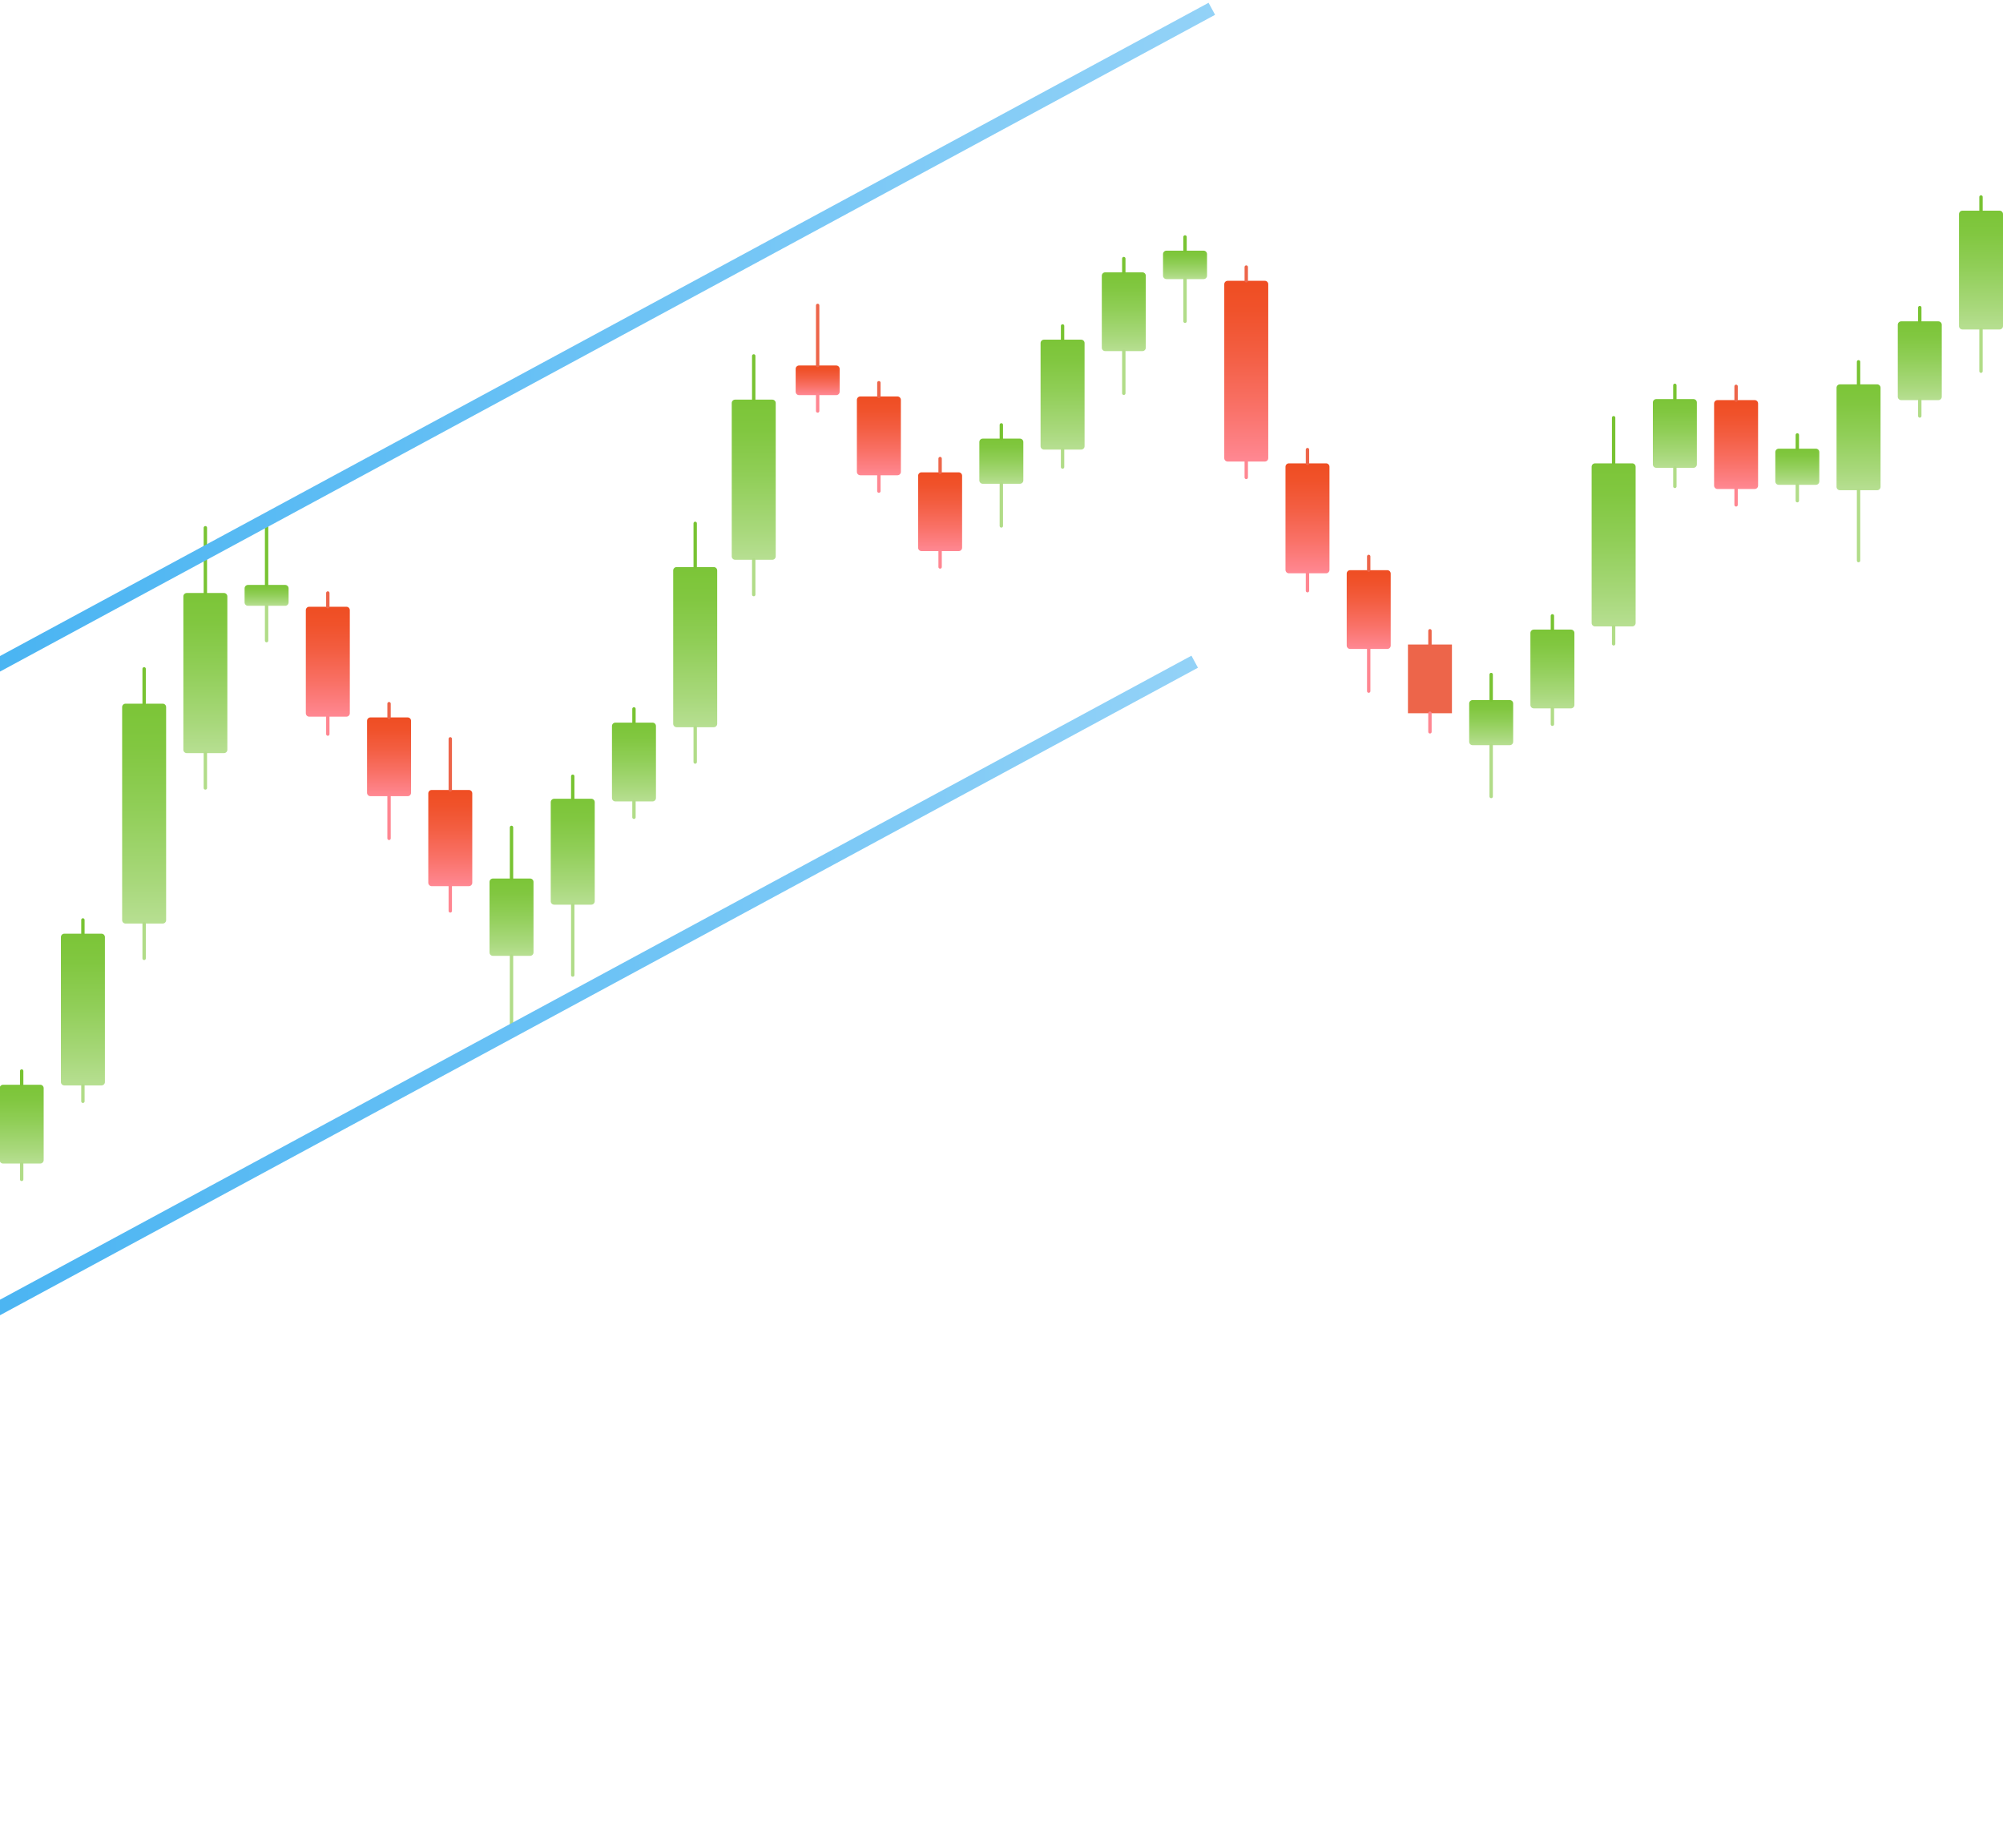 <svg width="543" height="501" viewBox="0 0 543 501" fill="none" xmlns="http://www.w3.org/2000/svg">
<path d="M44.112 250.417H34.035C33.525 250.417 33.111 250.004 33.111 249.493V191.722C33.111 191.212 33.525 190.798 34.035 190.798H44.112C44.622 190.798 45.036 191.212 45.036 191.722V249.493C45.036 250.004 44.622 250.417 44.112 250.417Z" fill="url(#paint0_linear)"/>
<path d="M39.073 190.798V181.358" stroke="#78C332" stroke-width="0.916" stroke-miterlimit="10" stroke-linecap="round" stroke-linejoin="round"/>
<path d="M39.073 259.857V250.417" stroke="#B1DC88" stroke-width="0.916" stroke-miterlimit="10" stroke-linecap="round" stroke-linejoin="round"/>
<path d="M60.711 204.212H50.634C50.123 204.212 49.71 203.798 49.71 203.288V161.714C49.71 161.203 50.123 160.79 50.634 160.79H60.711C61.221 160.79 61.635 161.203 61.635 161.714V203.288C61.635 203.798 61.221 204.212 60.711 204.212Z" fill="url(#paint1_linear)"/>
<path d="M55.672 160.789V143.102" stroke="#78C332" stroke-width="0.916" stroke-miterlimit="10" stroke-linecap="round" stroke-linejoin="round"/>
<path d="M55.672 213.652V204.212" stroke="#B1DC88" stroke-width="0.916" stroke-miterlimit="10" stroke-linecap="round" stroke-linejoin="round"/>
<path d="M193.501 197.182H183.424C182.914 197.182 182.5 196.769 182.5 196.258V154.684C182.5 154.174 182.914 153.76 183.424 153.76H193.501C194.011 153.76 194.425 154.174 194.425 154.684V196.258C194.425 196.769 194.011 197.182 193.501 197.182Z" fill="url(#paint2_linear)"/>
<path d="M188.463 153.76V141.91" stroke="#78C332" stroke-width="0.916" stroke-miterlimit="10" stroke-linecap="round" stroke-linejoin="round"/>
<path d="M188.463 206.622V197.182" stroke="#B1DC88" stroke-width="0.916" stroke-miterlimit="10" stroke-linecap="round" stroke-linejoin="round"/>
<path d="M209.369 151.782H199.293C198.782 151.782 198.368 151.368 198.368 150.857V109.283C198.368 108.773 198.782 108.359 199.293 108.359H209.369C209.88 108.359 210.294 108.773 210.294 109.283V150.857C210.294 151.368 209.88 151.782 209.369 151.782Z" fill="url(#paint3_linear)"/>
<path d="M204.331 108.359V96.51" stroke="#78C332" stroke-width="0.916" stroke-miterlimit="10" stroke-linecap="round" stroke-linejoin="round"/>
<path d="M204.331 161.222V151.782" stroke="#B1DC88" stroke-width="0.916" stroke-miterlimit="10" stroke-linecap="round" stroke-linejoin="round"/>
<path d="M77.309 164.267H67.233C66.722 164.267 66.308 163.854 66.308 163.343V159.528C66.308 159.017 66.722 158.604 67.233 158.604H77.309C77.82 158.604 78.234 159.017 78.234 159.528V163.343C78.234 163.854 77.82 164.267 77.309 164.267Z" fill="url(#paint4_linear)"/>
<path d="M72.271 158.604V140.917" stroke="#78C332" stroke-width="0.916" stroke-miterlimit="10" stroke-linecap="round" stroke-linejoin="round"/>
<path d="M72.271 173.707V164.267" stroke="#B1DC88" stroke-width="0.916" stroke-miterlimit="10" stroke-linecap="round" stroke-linejoin="round"/>
<path d="M93.908 194.325H83.832C83.321 194.325 82.907 193.911 82.907 193.401V165.44C82.907 164.929 83.321 164.516 83.832 164.516H93.908C94.419 164.516 94.832 164.929 94.832 165.44V193.401C94.832 193.911 94.419 194.325 93.908 194.325Z" fill="url(#paint5_linear)"/>
<path d="M88.87 164.516V160.789" stroke="#ED654A" stroke-width="0.916" stroke-miterlimit="10" stroke-linecap="round" stroke-linejoin="round"/>
<path d="M88.87 199.045V194.325" stroke="#FF8691" stroke-width="0.916" stroke-miterlimit="10" stroke-linecap="round" stroke-linejoin="round"/>
<path d="M359.489 155.447H349.412C348.902 155.447 348.488 155.033 348.488 154.522V126.561C348.488 126.051 348.902 125.637 349.412 125.637H359.489C359.999 125.637 360.413 126.051 360.413 126.561V154.522C360.413 155.033 359.999 155.447 359.489 155.447Z" fill="url(#paint6_linear)"/>
<path d="M354.451 125.637V121.911" stroke="#ED654A" stroke-width="0.916" stroke-miterlimit="10" stroke-linecap="round" stroke-linejoin="round"/>
<path d="M354.451 160.167V155.447" stroke="#FF8691" stroke-width="0.916" stroke-miterlimit="10" stroke-linecap="round" stroke-linejoin="round"/>
<path d="M442.483 169.854H432.406C431.896 169.854 431.482 169.441 431.482 168.93V126.561C431.482 126.051 431.896 125.637 432.406 125.637H442.483C442.993 125.637 443.407 126.051 443.407 126.561V168.93C443.407 169.441 442.993 169.854 442.483 169.854Z" fill="url(#paint7_linear)"/>
<path d="M437.444 125.637V113.266" stroke="#78C332" stroke-width="0.916" stroke-miterlimit="10" stroke-linecap="round" stroke-linejoin="round"/>
<path d="M437.444 174.574V169.854" stroke="#B1DC88" stroke-width="0.916" stroke-miterlimit="10" stroke-linecap="round" stroke-linejoin="round"/>
<path d="M293.093 121.91H283.017C282.507 121.91 282.093 121.496 282.093 120.986V93.025C282.093 92.514 282.507 92.1 283.017 92.1H293.093C293.604 92.1 294.018 92.514 294.018 93.025V120.986C294.018 121.496 293.604 121.91 293.093 121.91Z" fill="url(#paint8_linear)"/>
<path d="M288.055 92.101V88.374" stroke="#78C332" stroke-width="0.916" stroke-miterlimit="10" stroke-linecap="round" stroke-linejoin="round"/>
<path d="M288.055 126.63V121.91" stroke="#B1DC88" stroke-width="0.916" stroke-miterlimit="10" stroke-linecap="round" stroke-linejoin="round"/>
<path d="M110.507 215.887H100.431C99.92 215.887 99.506 215.473 99.506 214.963V195.448C99.506 194.937 99.92 194.524 100.431 194.524H110.507C111.018 194.524 111.432 194.937 111.432 195.448V214.963C111.432 215.473 111.018 215.887 110.507 215.887Z" fill="url(#paint9_linear)"/>
<path d="M105.469 194.524V190.798" stroke="#ED654A" stroke-width="0.916" stroke-miterlimit="10" stroke-linecap="round" stroke-linejoin="round"/>
<path d="M105.469 227.314V215.887" stroke="#FF8691" stroke-width="0.916" stroke-miterlimit="10" stroke-linecap="round" stroke-linejoin="round"/>
<path d="M376.088 175.965H366.011C365.501 175.965 365.087 175.551 365.087 175.041V155.526C365.087 155.015 365.501 154.601 366.011 154.601H376.088C376.598 154.601 377.012 155.015 377.012 155.526V175.041C377.012 175.551 376.598 175.965 376.088 175.965Z" fill="url(#paint10_linear)"/>
<path d="M371.049 154.602V150.875" stroke="#ED654A" stroke-width="0.916" stroke-miterlimit="10" stroke-linecap="round" stroke-linejoin="round"/>
<path d="M371.049 187.392V175.965" stroke="#FF8691" stroke-width="0.916" stroke-miterlimit="10" stroke-linecap="round" stroke-linejoin="round"/>
<path d="M326.291 75.68H316.215C315.705 75.68 315.291 75.266 315.291 74.756V68.895C315.291 68.385 315.705 67.971 316.215 67.971H326.291C326.802 67.971 327.216 68.385 327.216 68.895V74.756C327.216 75.266 326.802 75.68 326.291 75.68Z" fill="url(#paint11_linear)"/>
<path d="M321.253 67.971V64.245" stroke="#78C332" stroke-width="0.916" stroke-miterlimit="10" stroke-linecap="round" stroke-linejoin="round"/>
<path d="M321.253 87.107V75.68" stroke="#B1DC88" stroke-width="0.916" stroke-miterlimit="10" stroke-linecap="round" stroke-linejoin="round"/>
<path d="M309.692 95.206H299.616C299.106 95.206 298.692 94.792 298.692 94.282V74.767C298.692 74.256 299.106 73.843 299.616 73.843H309.692C310.203 73.843 310.617 74.256 310.617 74.767V94.282C310.617 94.792 310.203 95.206 309.692 95.206Z" fill="url(#paint12_linear)"/>
<path d="M304.654 73.843V70.117" stroke="#78C332" stroke-width="0.916" stroke-miterlimit="10" stroke-linecap="round" stroke-linejoin="round"/>
<path d="M304.654 106.633V95.206" stroke="#B1DC88" stroke-width="0.916" stroke-miterlimit="10" stroke-linecap="round" stroke-linejoin="round"/>
<path d="M276.495 131.176H266.418C265.908 131.176 265.494 130.762 265.494 130.252V119.853C265.494 119.343 265.908 118.929 266.418 118.929H276.495C277.005 118.929 277.419 119.343 277.419 119.853V130.252C277.419 130.762 277.005 131.176 276.495 131.176Z" fill="url(#paint13_linear)"/>
<path d="M271.456 118.929V115.203" stroke="#78C332" stroke-width="0.916" stroke-miterlimit="10" stroke-linecap="round" stroke-linejoin="round"/>
<path d="M271.456 142.603V131.176" stroke="#B1DC88" stroke-width="0.916" stroke-miterlimit="10" stroke-linecap="round" stroke-linejoin="round"/>
<path d="M393.611 174.758H381.686V193.394H393.611V174.758Z" fill="#ED654A"/>
<path d="M387.649 174.757V171.031" stroke="#ED654A" stroke-width="0.916" stroke-miterlimit="10" stroke-linecap="round" stroke-linejoin="round"/>
<path d="M387.649 198.431V193.393" stroke="#FF8691" stroke-width="0.916" stroke-miterlimit="10" stroke-linecap="round" stroke-linejoin="round"/>
<path d="M459.081 126.847H449.005C448.494 126.847 448.081 126.433 448.081 125.922V109.135C448.081 108.625 448.494 108.211 449.005 108.211H459.081C459.592 108.211 460.006 108.625 460.006 109.135V125.922C460.006 126.433 459.592 126.847 459.081 126.847Z" fill="url(#paint14_linear)"/>
<path d="M454.043 108.21V104.484" stroke="#78C332" stroke-width="0.916" stroke-miterlimit="10" stroke-linecap="round" stroke-linejoin="round"/>
<path d="M454.043 131.885V126.847" stroke="#B1DC88" stroke-width="0.916" stroke-miterlimit="10" stroke-linecap="round" stroke-linejoin="round"/>
<path d="M176.902 217.304H166.825C166.315 217.304 165.901 216.89 165.901 216.379V196.865C165.901 196.354 166.315 195.94 166.825 195.94H176.902C177.412 195.94 177.826 196.354 177.826 196.865V216.379C177.826 216.89 177.412 217.304 176.902 217.304Z" fill="url(#paint15_linear)"/>
<path d="M171.864 195.94V192.214" stroke="#78C332" stroke-width="0.916" stroke-miterlimit="10" stroke-linecap="round" stroke-linejoin="round"/>
<path d="M171.864 221.601V217.304" stroke="#B1DC88" stroke-width="0.916" stroke-miterlimit="10" stroke-linecap="round" stroke-linejoin="round"/>
<path d="M475.681 132.592H465.604C465.093 132.592 464.68 132.178 464.68 131.668V109.408C464.68 108.897 465.093 108.484 465.604 108.484H475.681C476.191 108.484 476.605 108.897 476.605 109.408V131.668C476.605 132.178 476.191 132.592 475.681 132.592Z" fill="url(#paint16_linear)"/>
<path d="M470.642 108.483V104.757" stroke="#ED654A" stroke-width="0.916" stroke-miterlimit="10" stroke-linecap="round" stroke-linejoin="round"/>
<path d="M470.642 136.89V132.592" stroke="#FF8691" stroke-width="0.916" stroke-miterlimit="10" stroke-linecap="round" stroke-linejoin="round"/>
<path d="M259.896 149.434H249.819C249.309 149.434 248.895 149.02 248.895 148.51V128.994C248.895 128.484 249.309 128.07 249.819 128.07H259.896C260.406 128.07 260.82 128.484 260.82 128.994V148.51C260.82 149.02 260.406 149.434 259.896 149.434Z" fill="url(#paint17_linear)"/>
<path d="M254.858 128.071V124.344" stroke="#ED654A" stroke-width="0.916" stroke-miterlimit="10" stroke-linecap="round" stroke-linejoin="round"/>
<path d="M254.858 153.732V149.434" stroke="#FF8691" stroke-width="0.916" stroke-miterlimit="10" stroke-linecap="round" stroke-linejoin="round"/>
<path d="M10.914 315.491H0.838C0.327 315.491 -0.087 315.077 -0.087 314.566V295.052C-0.087 294.541 0.327 294.127 0.838 294.127H10.914C11.425 294.127 11.838 294.541 11.838 295.052V314.566C11.838 315.077 11.425 315.491 10.914 315.491Z" fill="url(#paint18_linear)"/>
<path d="M5.876 294.128V290.401" stroke="#78C332" stroke-width="0.916" stroke-miterlimit="10" stroke-linecap="round" stroke-linejoin="round"/>
<path d="M5.876 319.789V315.491" stroke="#B1DC88" stroke-width="0.916" stroke-miterlimit="10" stroke-linecap="round" stroke-linejoin="round"/>
<path d="M27.513 294.315H17.437C16.926 294.315 16.512 293.901 16.512 293.391V254.089C16.512 253.579 16.926 253.165 17.437 253.165H27.513C28.024 253.165 28.437 253.579 28.437 254.089V293.391C28.437 293.901 28.024 294.315 27.513 294.315Z" fill="url(#paint19_linear)"/>
<path d="M22.475 253.165V249.439" stroke="#78C332" stroke-width="0.916" stroke-miterlimit="10" stroke-linecap="round" stroke-linejoin="round"/>
<path d="M22.475 298.613V294.315" stroke="#B1DC88" stroke-width="0.916" stroke-miterlimit="10" stroke-linecap="round" stroke-linejoin="round"/>
<path d="M542.076 89.335H531.999C531.489 89.335 531.075 88.921 531.075 88.41V58.05C531.075 57.54 531.489 57.126 531.999 57.126H542.076C542.586 57.126 543 57.54 543 58.05V88.41C543 88.921 542.586 89.335 542.076 89.335Z" fill="url(#paint20_linear)"/>
<path d="M537.037 57.127V53.4" stroke="#78C332" stroke-width="0.916" stroke-miterlimit="10" stroke-linecap="round" stroke-linejoin="round"/>
<path d="M537.037 100.646V89.335" stroke="#B1DC88" stroke-width="0.916" stroke-miterlimit="10" stroke-linecap="round" stroke-linejoin="round"/>
<path d="M492.279 131.46H482.203C481.692 131.46 481.278 131.047 481.278 130.536V122.585C481.278 122.074 481.692 121.661 482.203 121.661H492.279C492.79 121.661 493.203 122.074 493.203 122.585V130.536C493.203 131.047 492.79 131.46 492.279 131.46Z" fill="url(#paint21_linear)"/>
<path d="M487.241 121.66V117.934" stroke="#78C332" stroke-width="0.916" stroke-miterlimit="10" stroke-linecap="round" stroke-linejoin="round"/>
<path d="M487.241 135.758V131.46" stroke="#B1DC88" stroke-width="0.916" stroke-miterlimit="10" stroke-linecap="round" stroke-linejoin="round"/>
<path d="M425.884 192.075H415.808C415.297 192.075 414.883 191.661 414.883 191.15V171.635C414.883 171.125 415.297 170.711 415.808 170.711H425.884C426.395 170.711 426.809 171.125 426.809 171.635V191.15C426.809 191.661 426.395 192.075 425.884 192.075Z" fill="url(#paint22_linear)"/>
<path d="M420.846 170.711V166.985" stroke="#78C332" stroke-width="0.916" stroke-miterlimit="10" stroke-linecap="round" stroke-linejoin="round"/>
<path d="M420.846 196.372V192.074" stroke="#B1DC88" stroke-width="0.916" stroke-miterlimit="10" stroke-linecap="round" stroke-linejoin="round"/>
<path d="M342.89 125.152H332.813C332.303 125.152 331.889 124.738 331.889 124.228V77.064C331.889 76.553 332.303 76.14 332.813 76.14H342.89C343.4 76.14 343.814 76.553 343.814 77.064V124.228C343.814 124.738 343.4 125.152 342.89 125.152Z" fill="url(#paint23_linear)"/>
<path d="M337.852 76.14V72.414" stroke="#ED654A" stroke-width="0.916" stroke-miterlimit="10" stroke-linecap="round" stroke-linejoin="round"/>
<path d="M337.852 129.45V125.152" stroke="#FF8691" stroke-width="0.916" stroke-miterlimit="10" stroke-linecap="round" stroke-linejoin="round"/>
<path d="M243.297 128.866H233.221C232.71 128.866 232.296 128.452 232.296 127.941V108.426C232.296 107.916 232.71 107.502 233.221 107.502H243.297C243.808 107.502 244.221 107.916 244.221 108.426V127.941C244.221 128.452 243.808 128.866 243.297 128.866Z" fill="url(#paint24_linear)"/>
<path d="M238.259 107.502V103.776" stroke="#ED654A" stroke-width="0.916" stroke-miterlimit="10" stroke-linecap="round" stroke-linejoin="round"/>
<path d="M238.259 133.163V128.866" stroke="#FF8691" stroke-width="0.916" stroke-miterlimit="10" stroke-linecap="round" stroke-linejoin="round"/>
<path d="M525.477 108.496H515.4C514.89 108.496 514.476 108.082 514.476 107.572V88.057C514.476 87.546 514.89 87.133 515.4 87.133H525.477C525.987 87.133 526.401 87.546 526.401 88.057V107.572C526.401 108.082 525.987 108.496 525.477 108.496Z" fill="url(#paint25_linear)"/>
<path d="M520.439 87.133V83.406" stroke="#78C332" stroke-width="0.916" stroke-miterlimit="10" stroke-linecap="round" stroke-linejoin="round"/>
<path d="M520.439 112.793V108.496" stroke="#B1DC88" stroke-width="0.916" stroke-miterlimit="10" stroke-linecap="round" stroke-linejoin="round"/>
<path d="M226.698 107.143H216.622C216.111 107.143 215.698 106.729 215.698 106.218V100.031C215.698 99.52 216.111 99.106 216.622 99.106H226.698C227.209 99.106 227.623 99.52 227.623 100.031V106.218C227.623 106.729 227.209 107.143 226.698 107.143Z" fill="url(#paint26_linear)"/>
<path d="M221.66 99.106V82.81" stroke="#ED654A" stroke-width="0.916" stroke-miterlimit="10" stroke-linecap="round" stroke-linejoin="round"/>
<path d="M221.66 111.44V107.142" stroke="#FF8691" stroke-width="0.916" stroke-miterlimit="10" stroke-linecap="round" stroke-linejoin="round"/>
<path d="M127.106 240.282H117.029C116.519 240.282 116.105 239.868 116.105 239.358V215.123C116.105 214.612 116.519 214.199 117.029 214.199H127.106C127.616 214.199 128.03 214.612 128.03 215.123V239.358C128.03 239.868 127.616 240.282 127.106 240.282Z" fill="url(#paint27_linear)"/>
<path d="M122.068 214.199V200.337" stroke="#ED654A" stroke-width="0.916" stroke-miterlimit="10" stroke-linecap="round" stroke-linejoin="round"/>
<path d="M122.068 246.989V240.282" stroke="#FF8691" stroke-width="0.916" stroke-miterlimit="10" stroke-linecap="round" stroke-linejoin="round"/>
<path d="M143.705 259.177H133.628C133.118 259.177 132.704 258.763 132.704 258.252V239.135C132.704 238.625 133.118 238.211 133.628 238.211H143.705C144.215 238.211 144.629 238.625 144.629 239.135V258.252C144.629 258.763 144.215 259.177 143.705 259.177Z" fill="url(#paint28_linear)"/>
<path d="M138.666 238.211V224.35" stroke="#78C332" stroke-width="0.916" stroke-miterlimit="10" stroke-linecap="round" stroke-linejoin="round"/>
<path d="M138.666 278.255V259.177" stroke="#B1DC88" stroke-width="0.916" stroke-miterlimit="10" stroke-linecap="round" stroke-linejoin="round"/>
<path d="M409.285 202.055H399.209C398.698 202.055 398.284 201.641 398.284 201.131V190.751C398.284 190.24 398.698 189.826 399.209 189.826H409.285C409.796 189.826 410.21 190.24 410.21 190.751V201.131C410.21 201.641 409.796 202.055 409.285 202.055Z" fill="url(#paint29_linear)"/>
<path d="M404.247 189.826V182.896" stroke="#78C332" stroke-width="0.916" stroke-miterlimit="10" stroke-linecap="round" stroke-linejoin="round"/>
<path d="M404.247 215.962V202.055" stroke="#B1DC88" stroke-width="0.916" stroke-miterlimit="10" stroke-linecap="round" stroke-linejoin="round"/>
<path d="M160.303 245.299H150.227C149.717 245.299 149.303 244.885 149.303 244.375V217.507C149.303 216.996 149.717 216.582 150.227 216.582H160.303C160.814 216.582 161.228 216.996 161.228 217.507V244.375C161.228 244.885 160.814 245.299 160.303 245.299Z" fill="url(#paint30_linear)"/>
<path d="M155.266 216.583V210.472" stroke="#78C332" stroke-width="0.916" stroke-miterlimit="10" stroke-linecap="round" stroke-linejoin="round"/>
<path d="M155.266 264.377V245.299" stroke="#B1DC88" stroke-width="0.916" stroke-miterlimit="10" stroke-linecap="round" stroke-linejoin="round"/>
<path d="M508.878 132.927H498.802C498.291 132.927 497.877 132.513 497.877 132.003V105.135C497.877 104.624 498.291 104.21 498.802 104.21H508.878C509.389 104.21 509.802 104.624 509.802 105.135V132.003C509.802 132.513 509.389 132.927 508.878 132.927Z" fill="url(#paint31_linear)"/>
<path d="M503.84 104.211V98.1" stroke="#78C332" stroke-width="0.916" stroke-miterlimit="10" stroke-linecap="round" stroke-linejoin="round"/>
<path d="M503.84 152.005V132.927" stroke="#B1DC88" stroke-width="0.916" stroke-miterlimit="10" stroke-linecap="round" stroke-linejoin="round"/>
<g style="mix-blend-mode:soft-light">
<path d="M-262.356 321.823L328.518 2.384" stroke="url(#paint32_linear)" stroke-width="3.707" stroke-miterlimit="10"/>
</g>
<g style="mix-blend-mode:soft-light">
<path d="M-267 498.86L323.875 179.421" stroke="url(#paint33_linear)" stroke-width="3.707" stroke-miterlimit="10"/>
</g>
<defs>
<linearGradient id="paint0_linear" x1="39.074" y1="190.798" x2="39.074" y2="250.417" gradientUnits="userSpaceOnUse">
<stop offset="0.011" stop-color="#7CC538"/>
<stop offset="0.189" stop-color="#81C740"/>
<stop offset="0.469" stop-color="#90CE57"/>
<stop offset="0.814" stop-color="#A8D87B"/>
<stop offset="1" stop-color="#B7DF92"/>
</linearGradient>
<linearGradient id="paint1_linear" x1="55.672" y1="160.79" x2="55.672" y2="204.212" gradientUnits="userSpaceOnUse">
<stop offset="0.011" stop-color="#7CC538"/>
<stop offset="0.189" stop-color="#81C740"/>
<stop offset="0.469" stop-color="#90CE57"/>
<stop offset="0.814" stop-color="#A8D87B"/>
<stop offset="1" stop-color="#B7DF92"/>
</linearGradient>
<linearGradient id="paint2_linear" x1="188.463" y1="153.76" x2="188.463" y2="197.182" gradientUnits="userSpaceOnUse">
<stop offset="0.011" stop-color="#7CC538"/>
<stop offset="0.189" stop-color="#81C740"/>
<stop offset="0.469" stop-color="#90CE57"/>
<stop offset="0.814" stop-color="#A8D87B"/>
<stop offset="1" stop-color="#B7DF92"/>
</linearGradient>
<linearGradient id="paint3_linear" x1="204.331" y1="108.359" x2="204.331" y2="151.782" gradientUnits="userSpaceOnUse">
<stop offset="0.011" stop-color="#7CC538"/>
<stop offset="0.189" stop-color="#81C740"/>
<stop offset="0.469" stop-color="#90CE57"/>
<stop offset="0.814" stop-color="#A8D87B"/>
<stop offset="1" stop-color="#B7DF92"/>
</linearGradient>
<linearGradient id="paint4_linear" x1="72.271" y1="158.604" x2="72.271" y2="164.267" gradientUnits="userSpaceOnUse">
<stop offset="0.011" stop-color="#7CC538"/>
<stop offset="0.189" stop-color="#81C740"/>
<stop offset="0.469" stop-color="#90CE57"/>
<stop offset="0.814" stop-color="#A8D87B"/>
<stop offset="1" stop-color="#B7DF92"/>
</linearGradient>
<linearGradient id="paint5_linear" x1="88.87" y1="194.325" x2="88.87" y2="164.516" gradientUnits="userSpaceOnUse">
<stop stop-color="#FF8893"/>
<stop offset="0.301" stop-color="#F97167"/>
<stop offset="0.598" stop-color="#F35E42"/>
<stop offset="0.837" stop-color="#F0522B"/>
<stop offset="0.989" stop-color="#EF4E23"/>
</linearGradient>
<linearGradient id="paint6_linear" x1="354.451" y1="155.447" x2="354.451" y2="125.637" gradientUnits="userSpaceOnUse">
<stop stop-color="#FF8893"/>
<stop offset="0.301" stop-color="#F97167"/>
<stop offset="0.598" stop-color="#F35E42"/>
<stop offset="0.837" stop-color="#F0522B"/>
<stop offset="0.989" stop-color="#EF4E23"/>
</linearGradient>
<linearGradient id="paint7_linear" x1="437.444" y1="125.637" x2="437.444" y2="169.854" gradientUnits="userSpaceOnUse">
<stop offset="0.011" stop-color="#7CC538"/>
<stop offset="0.189" stop-color="#81C740"/>
<stop offset="0.469" stop-color="#90CE57"/>
<stop offset="0.814" stop-color="#A8D87B"/>
<stop offset="1" stop-color="#B7DF92"/>
</linearGradient>
<linearGradient id="paint8_linear" x1="288.055" y1="92.1" x2="288.055" y2="121.91" gradientUnits="userSpaceOnUse">
<stop offset="0.011" stop-color="#7CC538"/>
<stop offset="0.189" stop-color="#81C740"/>
<stop offset="0.469" stop-color="#90CE57"/>
<stop offset="0.814" stop-color="#A8D87B"/>
<stop offset="1" stop-color="#B7DF92"/>
</linearGradient>
<linearGradient id="paint9_linear" x1="105.469" y1="215.887" x2="105.469" y2="194.524" gradientUnits="userSpaceOnUse">
<stop stop-color="#FF8893"/>
<stop offset="0.301" stop-color="#F97167"/>
<stop offset="0.598" stop-color="#F35E42"/>
<stop offset="0.837" stop-color="#F0522B"/>
<stop offset="0.989" stop-color="#EF4E23"/>
</linearGradient>
<linearGradient id="paint10_linear" x1="371.049" y1="175.965" x2="371.049" y2="154.601" gradientUnits="userSpaceOnUse">
<stop stop-color="#FF8893"/>
<stop offset="0.301" stop-color="#F97167"/>
<stop offset="0.598" stop-color="#F35E42"/>
<stop offset="0.837" stop-color="#F0522B"/>
<stop offset="0.989" stop-color="#EF4E23"/>
</linearGradient>
<linearGradient id="paint11_linear" x1="321.253" y1="67.971" x2="321.253" y2="75.68" gradientUnits="userSpaceOnUse">
<stop offset="0.011" stop-color="#7CC538"/>
<stop offset="0.189" stop-color="#81C740"/>
<stop offset="0.469" stop-color="#90CE57"/>
<stop offset="0.814" stop-color="#A8D87B"/>
<stop offset="1" stop-color="#B7DF92"/>
</linearGradient>
<linearGradient id="paint12_linear" x1="304.654" y1="73.843" x2="304.654" y2="95.206" gradientUnits="userSpaceOnUse">
<stop offset="0.011" stop-color="#7CC538"/>
<stop offset="0.189" stop-color="#81C740"/>
<stop offset="0.469" stop-color="#90CE57"/>
<stop offset="0.814" stop-color="#A8D87B"/>
<stop offset="1" stop-color="#B7DF92"/>
</linearGradient>
<linearGradient id="paint13_linear" x1="271.456" y1="118.929" x2="271.456" y2="131.176" gradientUnits="userSpaceOnUse">
<stop offset="0.011" stop-color="#7CC538"/>
<stop offset="0.189" stop-color="#81C740"/>
<stop offset="0.469" stop-color="#90CE57"/>
<stop offset="0.814" stop-color="#A8D87B"/>
<stop offset="1" stop-color="#B7DF92"/>
</linearGradient>
<linearGradient id="paint14_linear" x1="454.043" y1="108.211" x2="454.043" y2="126.847" gradientUnits="userSpaceOnUse">
<stop offset="0.011" stop-color="#7CC538"/>
<stop offset="0.189" stop-color="#81C740"/>
<stop offset="0.469" stop-color="#90CE57"/>
<stop offset="0.814" stop-color="#A8D87B"/>
<stop offset="1" stop-color="#B7DF92"/>
</linearGradient>
<linearGradient id="paint15_linear" x1="171.864" y1="195.94" x2="171.864" y2="217.304" gradientUnits="userSpaceOnUse">
<stop offset="0.011" stop-color="#7CC538"/>
<stop offset="0.189" stop-color="#81C740"/>
<stop offset="0.469" stop-color="#90CE57"/>
<stop offset="0.814" stop-color="#A8D87B"/>
<stop offset="1" stop-color="#B7DF92"/>
</linearGradient>
<linearGradient id="paint16_linear" x1="470.642" y1="132.592" x2="470.642" y2="108.484" gradientUnits="userSpaceOnUse">
<stop stop-color="#FF8893"/>
<stop offset="0.301" stop-color="#F97167"/>
<stop offset="0.598" stop-color="#F35E42"/>
<stop offset="0.837" stop-color="#F0522B"/>
<stop offset="0.989" stop-color="#EF4E23"/>
</linearGradient>
<linearGradient id="paint17_linear" x1="254.858" y1="149.434" x2="254.858" y2="128.07" gradientUnits="userSpaceOnUse">
<stop stop-color="#FF8893"/>
<stop offset="0.301" stop-color="#F97167"/>
<stop offset="0.598" stop-color="#F35E42"/>
<stop offset="0.837" stop-color="#F0522B"/>
<stop offset="0.989" stop-color="#EF4E23"/>
</linearGradient>
<linearGradient id="paint18_linear" x1="5.876" y1="294.127" x2="5.876" y2="315.491" gradientUnits="userSpaceOnUse">
<stop offset="0.011" stop-color="#7CC538"/>
<stop offset="0.189" stop-color="#81C740"/>
<stop offset="0.469" stop-color="#90CE57"/>
<stop offset="0.814" stop-color="#A8D87B"/>
<stop offset="1" stop-color="#B7DF92"/>
</linearGradient>
<linearGradient id="paint19_linear" x1="22.475" y1="253.165" x2="22.475" y2="294.315" gradientUnits="userSpaceOnUse">
<stop offset="0.011" stop-color="#7CC538"/>
<stop offset="0.189" stop-color="#81C740"/>
<stop offset="0.469" stop-color="#90CE57"/>
<stop offset="0.814" stop-color="#A8D87B"/>
<stop offset="1" stop-color="#B7DF92"/>
</linearGradient>
<linearGradient id="paint20_linear" x1="537.037" y1="57.126" x2="537.037" y2="89.335" gradientUnits="userSpaceOnUse">
<stop offset="0.011" stop-color="#7CC538"/>
<stop offset="0.189" stop-color="#81C740"/>
<stop offset="0.469" stop-color="#90CE57"/>
<stop offset="0.814" stop-color="#A8D87B"/>
<stop offset="1" stop-color="#B7DF92"/>
</linearGradient>
<linearGradient id="paint21_linear" x1="487.241" y1="121.661" x2="487.241" y2="131.46" gradientUnits="userSpaceOnUse">
<stop offset="0.011" stop-color="#7CC538"/>
<stop offset="0.189" stop-color="#81C740"/>
<stop offset="0.469" stop-color="#90CE57"/>
<stop offset="0.814" stop-color="#A8D87B"/>
<stop offset="1" stop-color="#B7DF92"/>
</linearGradient>
<linearGradient id="paint22_linear" x1="420.846" y1="170.711" x2="420.846" y2="192.075" gradientUnits="userSpaceOnUse">
<stop offset="0.011" stop-color="#7CC538"/>
<stop offset="0.189" stop-color="#81C740"/>
<stop offset="0.469" stop-color="#90CE57"/>
<stop offset="0.814" stop-color="#A8D87B"/>
<stop offset="1" stop-color="#B7DF92"/>
</linearGradient>
<linearGradient id="paint23_linear" x1="337.852" y1="125.152" x2="337.852" y2="76.14" gradientUnits="userSpaceOnUse">
<stop stop-color="#FF8893"/>
<stop offset="0.301" stop-color="#F97167"/>
<stop offset="0.598" stop-color="#F35E42"/>
<stop offset="0.837" stop-color="#F0522B"/>
<stop offset="0.989" stop-color="#EF4E23"/>
</linearGradient>
<linearGradient id="paint24_linear" x1="238.259" y1="128.866" x2="238.259" y2="107.502" gradientUnits="userSpaceOnUse">
<stop stop-color="#FF8893"/>
<stop offset="0.301" stop-color="#F97167"/>
<stop offset="0.598" stop-color="#F35E42"/>
<stop offset="0.837" stop-color="#F0522B"/>
<stop offset="0.989" stop-color="#EF4E23"/>
</linearGradient>
<linearGradient id="paint25_linear" x1="520.438" y1="87.133" x2="520.438" y2="108.496" gradientUnits="userSpaceOnUse">
<stop offset="0.011" stop-color="#7CC538"/>
<stop offset="0.189" stop-color="#81C740"/>
<stop offset="0.469" stop-color="#90CE57"/>
<stop offset="0.814" stop-color="#A8D87B"/>
<stop offset="1" stop-color="#B7DF92"/>
</linearGradient>
<linearGradient id="paint26_linear" x1="221.66" y1="107.143" x2="221.66" y2="99.106" gradientUnits="userSpaceOnUse">
<stop stop-color="#FF8893"/>
<stop offset="0.301" stop-color="#F97167"/>
<stop offset="0.598" stop-color="#F35E42"/>
<stop offset="0.837" stop-color="#F0522B"/>
<stop offset="0.989" stop-color="#EF4E23"/>
</linearGradient>
<linearGradient id="paint27_linear" x1="122.067" y1="240.282" x2="122.067" y2="214.199" gradientUnits="userSpaceOnUse">
<stop stop-color="#FF8893"/>
<stop offset="0.301" stop-color="#F97167"/>
<stop offset="0.598" stop-color="#F35E42"/>
<stop offset="0.837" stop-color="#F0522B"/>
<stop offset="0.989" stop-color="#EF4E23"/>
</linearGradient>
<linearGradient id="paint28_linear" x1="138.666" y1="238.211" x2="138.666" y2="259.177" gradientUnits="userSpaceOnUse">
<stop offset="0.011" stop-color="#7CC538"/>
<stop offset="0.189" stop-color="#81C740"/>
<stop offset="0.469" stop-color="#90CE57"/>
<stop offset="0.814" stop-color="#A8D87B"/>
<stop offset="1" stop-color="#B7DF92"/>
</linearGradient>
<linearGradient id="paint29_linear" x1="404.247" y1="189.826" x2="404.247" y2="202.055" gradientUnits="userSpaceOnUse">
<stop offset="0.011" stop-color="#7CC538"/>
<stop offset="0.189" stop-color="#81C740"/>
<stop offset="0.469" stop-color="#90CE57"/>
<stop offset="0.814" stop-color="#A8D87B"/>
<stop offset="1" stop-color="#B7DF92"/>
</linearGradient>
<linearGradient id="paint30_linear" x1="155.265" y1="216.582" x2="155.265" y2="245.299" gradientUnits="userSpaceOnUse">
<stop offset="0.011" stop-color="#7CC538"/>
<stop offset="0.189" stop-color="#81C740"/>
<stop offset="0.469" stop-color="#90CE57"/>
<stop offset="0.814" stop-color="#A8D87B"/>
<stop offset="1" stop-color="#B7DF92"/>
</linearGradient>
<linearGradient id="paint31_linear" x1="503.84" y1="104.21" x2="503.84" y2="132.927" gradientUnits="userSpaceOnUse">
<stop offset="0.011" stop-color="#7CC538"/>
<stop offset="0.189" stop-color="#81C740"/>
<stop offset="0.469" stop-color="#90CE57"/>
<stop offset="0.814" stop-color="#A8D87B"/>
<stop offset="1" stop-color="#B7DF92"/>
</linearGradient>
<linearGradient id="paint32_linear" x1="-262.778" y1="162.104" x2="328.94" y2="162.104" gradientUnits="userSpaceOnUse">
<stop offset="0.011" stop-color="#28A6F0"/>
<stop offset="0.167" stop-color="#30A9F1"/>
<stop offset="0.414" stop-color="#47B3F2"/>
<stop offset="0.718" stop-color="#6BC2F5"/>
<stop offset="1" stop-color="#93D2F7"/>
</linearGradient>
<linearGradient id="paint33_linear" x1="-267.422" y1="339.14" x2="324.297" y2="339.14" gradientUnits="userSpaceOnUse">
<stop offset="0.011" stop-color="#28A6F0"/>
<stop offset="0.167" stop-color="#30A9F1"/>
<stop offset="0.414" stop-color="#47B3F2"/>
<stop offset="0.718" stop-color="#6BC2F5"/>
<stop offset="1" stop-color="#93D2F7"/>
</linearGradient>
</defs>
</svg>
